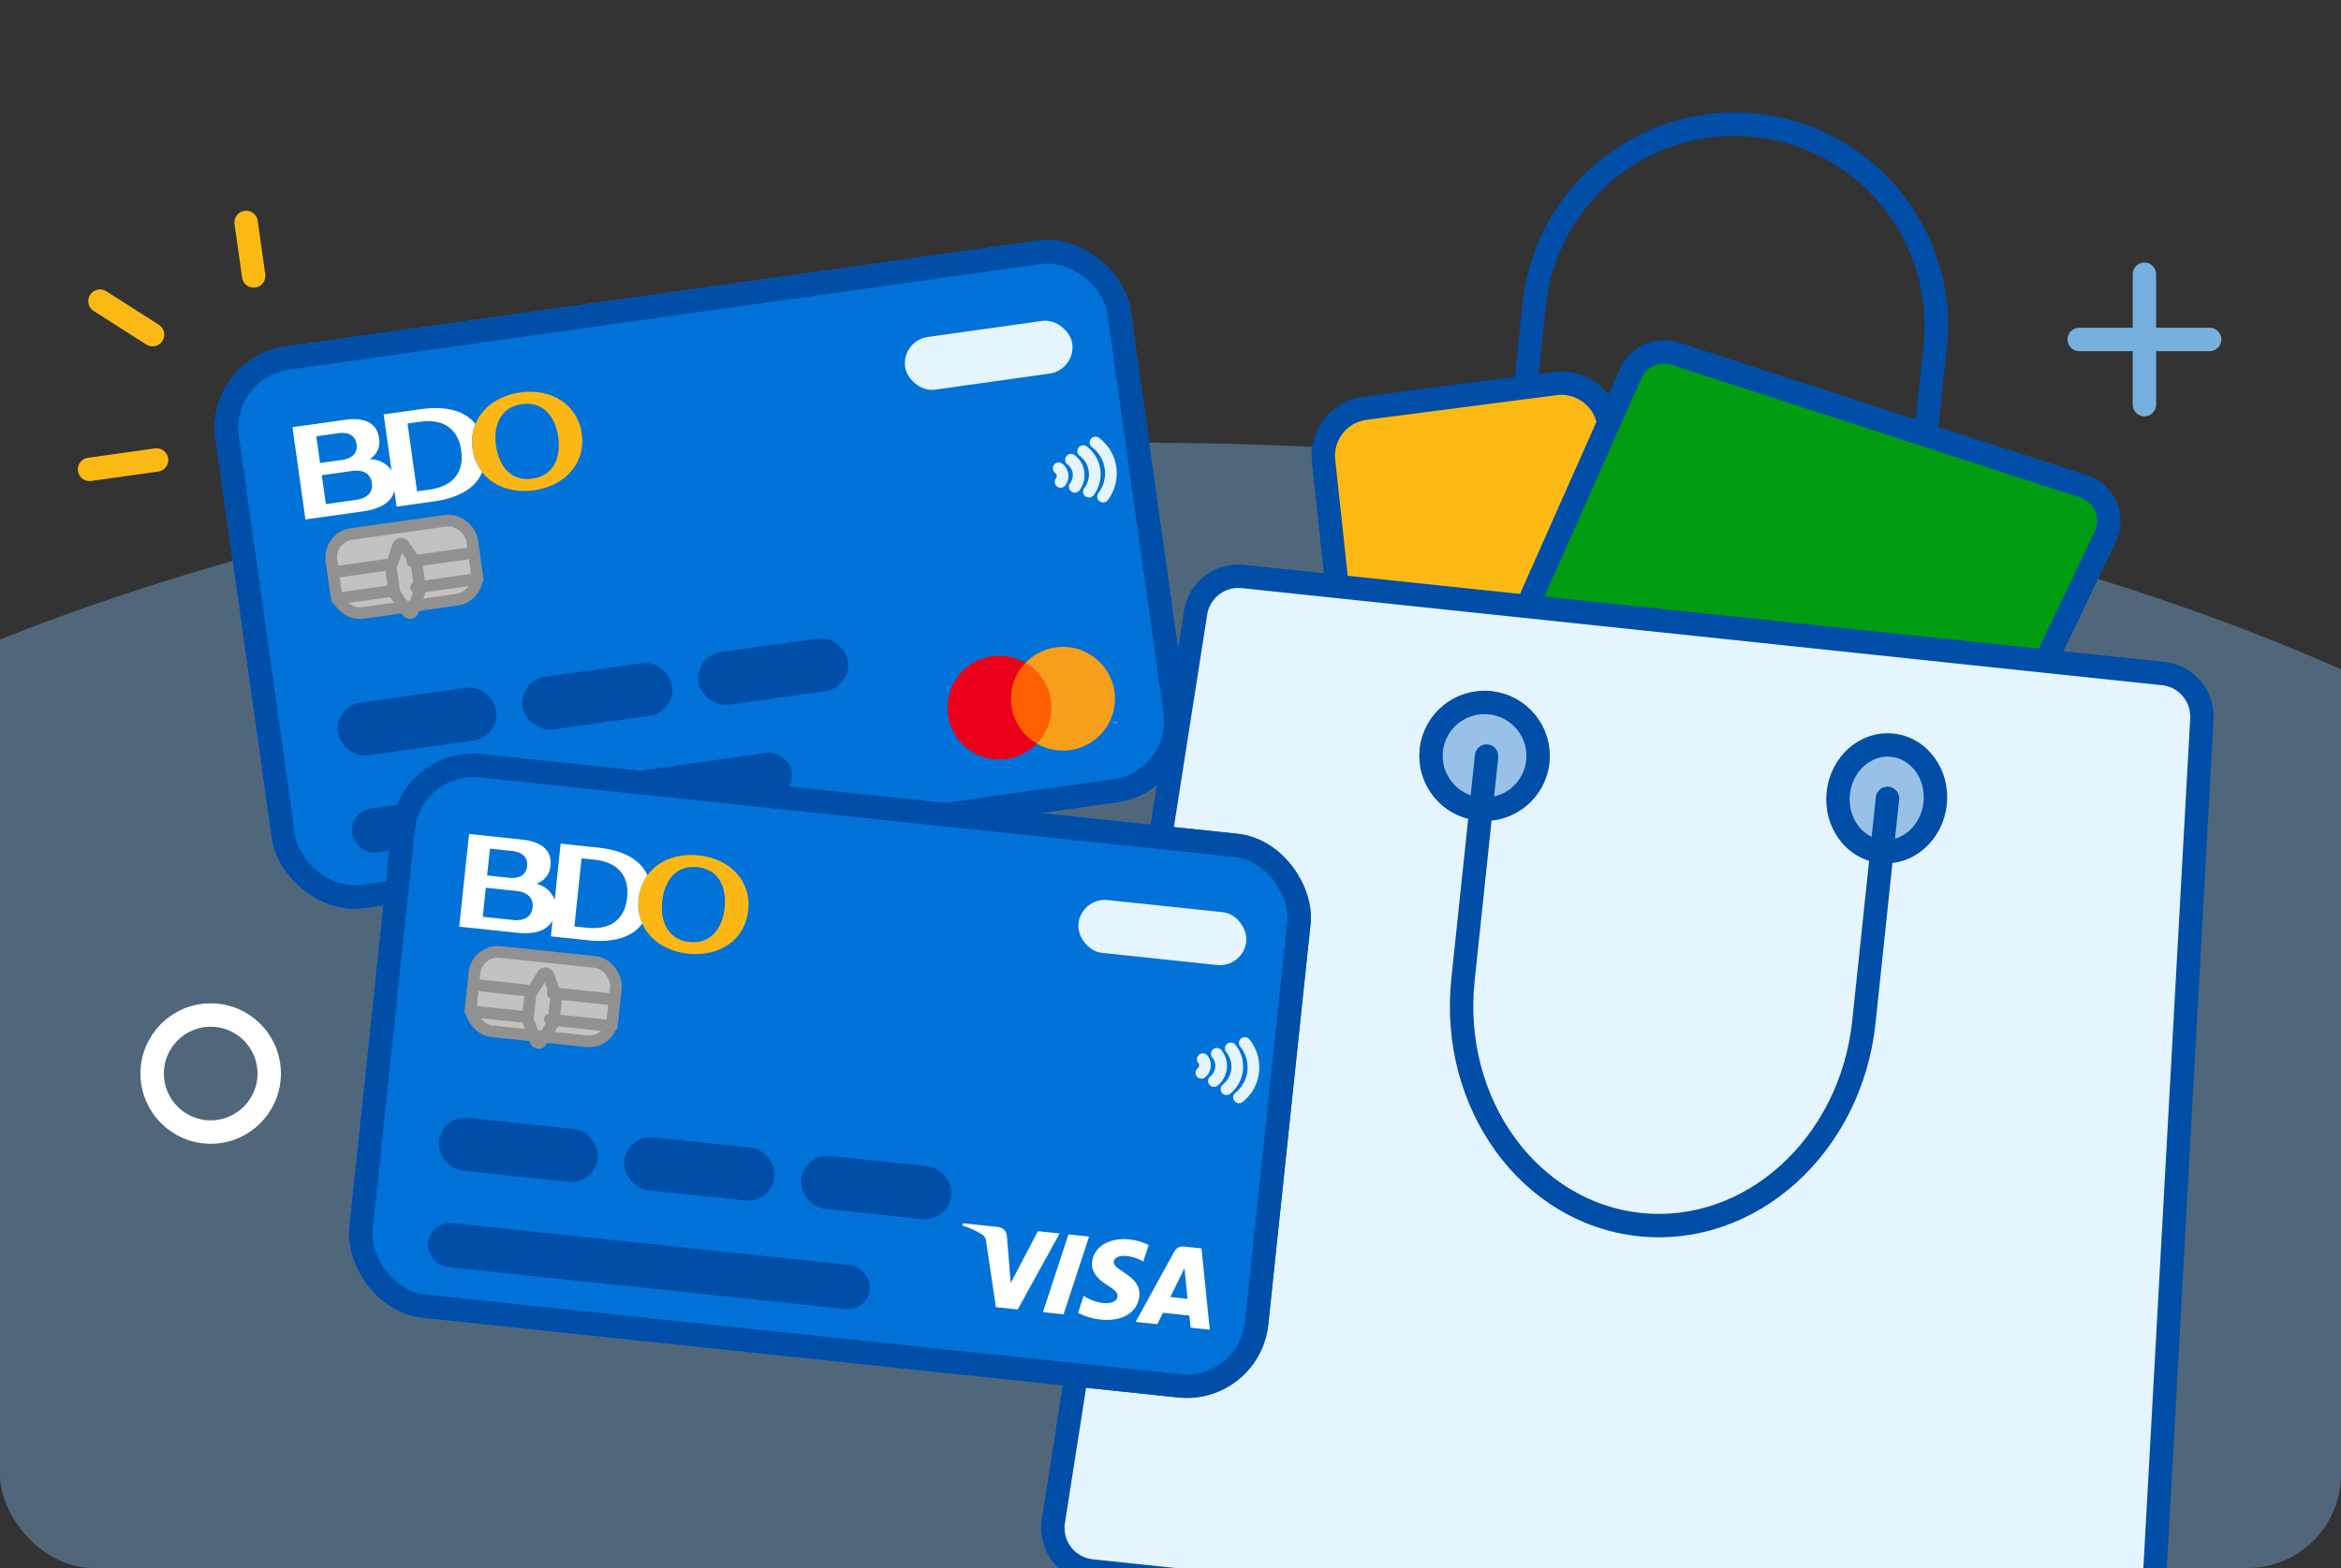 <svg xmlns="http://www.w3.org/2000/svg" xmlns:xlink="http://www.w3.org/1999/xlink" width="200" height="134" viewBox="0 0 200 134">
  <rect x="0" y="0" width="200" height="134" fill="#333333" stroke="none"/>
  <defs>
    <clipPath id="clip-path">
      <rect id="Rectangle_21544" data-name="Rectangle 21544" width="200" height="134" rx="8" transform="translate(61.58 441)" fill="#e5f5ff"/>
    </clipPath>
    <clipPath id="clip-path-2">
      <path id="Path_1" data-name="Path 1" d="M89.734,85.184H3.674A3.672,3.672,0,0,1,0,81.33L3.9,3.487A3.672,3.672,0,0,1,7.569,0h78.27a3.672,3.672,0,0,1,3.669,3.487L93.4,81.33A3.672,3.672,0,0,1,89.734,85.184Z" transform="translate(0 0)" fill="#f6f6f6" stroke="#004ea8" stroke-linecap="round" stroke-linejoin="round" stroke-width="2"/>
    </clipPath>
    <clipPath id="clip-path-3">
      <path id="Path_8495" data-name="Path 8495" d="M11.342,2.254c-.012.983.877,1.534,1.549,1.857.691.335.919.551.919.851-.006.461-.553.659-1.064.671a3.746,3.746,0,0,1-1.82-.431l-.319,1.5a5.4,5.4,0,0,0,1.97.365c1.862,0,3.076-.918,3.083-2.338.006-1.8-2.5-1.9-2.48-2.708.006-.246.24-.5.751-.569a3.311,3.311,0,0,1,1.748.305l.313-1.45A4.726,4.726,0,0,0,14.334,0c-1.754,0-2.986.93-2.992,2.254M18.984.119a.8.8,0,0,0-.751.5L15.576,6.95h1.862l.373-1.019h2.271L20.3,6.949h1.64L20.51.118H18.984m.258,1.845.534,2.564H18.3l.938-2.565M9.083.121,7.616,6.953H9.388L10.856.121H9.083m-2.619,0L4.619,4.772,3.875.818A.823.823,0,0,0,3.058.123H.042L0,.321A7.192,7.192,0,0,1,1.748.9a.751.751,0,0,1,.42.6l1.41,5.452H5.453L8.326.121H6.464" fill="#fff"/>
    </clipPath>
  </defs>
  <g id="img-debitcard-mobile" transform="translate(-61.58 -441)" clip-path="url(#clip-path)">
    <path id="Path_8891" data-name="Path 8891" d="M153.49,0c84.77,0,153.49,33.5,153.49,74.83S0,116.157,0,74.83,68.72,0,153.49,0Z" transform="translate(5.054 478.831)" fill="#7eb7eb" opacity="0.392"/>
    <g id="Group_16381" data-name="Group 16381" transform="matrix(0.995, 0.105, -0.105, 0.995, 164.683, 446.764)">
      <path id="Path_3" data-name="Path 3" d="M0,25.748V17.165A17.19,17.19,0,0,1,17.211,0h0A17.188,17.188,0,0,1,34.421,17.165v8.583" transform="translate(29.93 0)" fill="none" stroke="#004ea8" stroke-linejoin="round" stroke-width="2"/>
      <path id="Path_5" data-name="Path 5" d="M3.158,3.905,19.05.113A4.115,4.115,0,0,1,24.021,3.2l4.286,18.975a4.1,4.1,0,0,1-3.082,4.9l-16.1,3.731a4.114,4.114,0,0,1-4.953-3.133L.093,8.758A4.1,4.1,0,0,1,3.158,3.905Z" transform="translate(13.349 23.618)" fill="#fdb913" stroke="#004ea8" stroke-linecap="round" stroke-linejoin="round" stroke-width="2"/>
      <path id="Path_4" data-name="Path 4" d="M.153,21.826,6.51,2.161A3.126,3.126,0,0,1,10.134.069l35.842,7.6a3.116,3.116,0,0,1,2.3,4.089l-4.5,12.69a3.125,3.125,0,0,1-3,2.077L3.077,25.9A3.119,3.119,0,0,1,.153,21.826Z" transform="translate(32.225 20.051)" fill="#009d12" stroke="#004ea8" stroke-linecap="round" stroke-linejoin="round" stroke-width="2"/>
      <path id="Path_1-2" data-name="Path 1" d="M90.573,85.828H3.708A3.7,3.7,0,0,1,0,81.945L3.936,3.514A3.7,3.7,0,0,1,7.639,0h79a3.7,3.7,0,0,1,3.7,3.514l3.932,78.431A3.7,3.7,0,0,1,90.573,85.828Z" transform="translate(0 42.914)" fill="#e5f5ff" stroke="#004ea8" stroke-linecap="round" stroke-linejoin="round" stroke-width="2"/>
      <ellipse id="Ellipse_1" data-name="Ellipse 1" cx="4.577" cy="4.565" rx="4.577" ry="4.565" transform="translate(25.179 51.423)" fill="#99c1e7" stroke="#004ea8" stroke-linecap="round" stroke-linejoin="round" stroke-width="2"/>
      <ellipse id="Ellipse_2" data-name="Ellipse 2" cx="4.16" cy="4.565" rx="4.16" ry="4.565" transform="translate(60.126 51.423)" fill="#99c1e7" stroke="#004ea8" stroke-linecap="round" stroke-linejoin="round" stroke-width="2"/>
      <path id="Path_2" data-name="Path 2" d="M0,0V19.212C0,29.823,7.706,38.423,17.211,38.423h0c9.506,0,17.211-8.6,17.211-19.212V0" transform="translate(29.93 55.987)" fill="none" stroke="#004ea8" stroke-linecap="round" stroke-linejoin="round" stroke-width="2"/>
    </g>
    <g id="Group_17357" data-name="Group 17357" transform="translate(66.581 462.264) rotate(-8)">
      <g id="Group_17040" data-name="Group 17040" transform="translate(11.03 10.963)">
        <g id="Rectangle_21363" data-name="Rectangle 21363" transform="translate(0 0)" fill="#0072d8" stroke="#004ea8" stroke-linecap="round" stroke-linejoin="round" stroke-width="2">
          <rect width="78.931" height="48.467" rx="7" stroke="none"/>
          <rect x="1" y="1" width="76.931" height="46.467" rx="6" fill="none"/>
        </g>
        <g id="BDOonBlue" transform="translate(6.639 6.68)">
          <g id="Group_4058" data-name="Group 4058" transform="translate(14.982 0)">
            <path id="Path_964" data-name="Path 964" d="M4.7,0C2.09,0,0,1.619,0,4.223S2.092,8.448,4.707,8.449s4.707-1.62,4.706-4.223S7.32,0,4.7,0Zm0,7.441c-1.886,0-2.68-1.517-2.681-3.218S2.819,1.007,4.7,1.008,7.386,2.524,7.386,4.225,6.592,7.442,4.707,7.441Z" transform="translate(0 0)" fill="#fcb715"/>
          </g>
          <path id="Path_965" data-name="Path 965" d="M11.055,0H7.866l0,4.83a2.211,2.211,0,0,0-1.721-1.2A1.74,1.74,0,0,0,7.2,1.971C7.2.781,6.411,0,4.541,0h0L0,0,0,7.961l4.954,0c1.472,0,2.521-.406,2.912-1.361V7.964h3.187c2.22,0,3.729-.657,4.459-1.9a4.122,4.122,0,0,1-.534-2.078,4.1,4.1,0,0,1,.534-2.08C14.785.663,13.276,0,11.055,0ZM1.907,1.055H3.79c.965,0,1.429.453,1.43,1.152S4.756,3.358,3.79,3.358H1.909v-2.3Zm2.6,5.853H1.912V4.413H4.506c1.046,0,1.548.489,1.548,1.247S5.553,6.908,4.507,6.908Zm6.326,0H9.778l0-5.852h1.056C13.089,1.059,14,2.305,14,3.985s-.908,2.926-3.167,2.925Z" transform="translate(0 0.234)" fill="#fff"/>
        </g>
        <rect id="Rectangle_21364" data-name="Rectangle 21364" width="13.66" height="4.546" rx="2.273" transform="translate(6.84 31.033)" fill="#004ea8"/>
        <rect id="Rectangle_21365" data-name="Rectangle 21365" width="12.901" height="4.546" rx="2.273" transform="translate(22.775 31.039)" fill="#004ea8"/>
        <rect id="Rectangle_21366" data-name="Rectangle 21366" width="12.901" height="4.546" rx="2.273" transform="translate(37.95 31.044)" fill="#004ea8"/>
        <rect id="Rectangle_21368" data-name="Rectangle 21368" width="14.418" height="4.546" rx="2.273" transform="translate(59.187 6.833)" fill="#e5f5ff"/>
        <rect id="Rectangle_21369" data-name="Rectangle 21369" width="37.94" height="3.798" rx="1.899" transform="translate(6.844 40.115)" fill="#004ea8"/>
        <g id="Group_17038" data-name="Group 17038" transform="translate(8.353 16.654)">
          <rect id="Rectangle_21370" data-name="Rectangle 21370" width="12.143" height="6.816" rx="2" transform="translate(0 0)" fill="#c2c2c1" stroke="#919191" stroke-linecap="round" stroke-linejoin="round" stroke-width="1"/>
          <g id="Group_17037" data-name="Group 17037" transform="translate(4.944 1.412)">
            <path id="Path_8525" data-name="Path 8525" d="M1.35,5.825l.868-1.732V1.881L1.348.148a.269.269,0,0,0-.481,0L0,1.88V4.092L.87,5.825A.269.269,0,0,0,1.35,5.825Z" transform="translate(0 0)" fill="none" stroke="#919191" stroke-linecap="round" stroke-linejoin="round" stroke-width="1"/>
          </g>
          <line id="Line_2275" data-name="Line 2275" x2="4.553" y2="0.002" transform="translate(0.001 3.027)" fill="none" stroke="#919191" stroke-linecap="round" stroke-linejoin="round" stroke-width="1"/>
          <line id="Line_2276" data-name="Line 2276" x2="4.553" y2="0.002" transform="translate(0.002 5.298)" fill="none" stroke="#919191" stroke-linecap="round" stroke-linejoin="round" stroke-width="1"/>
          <line id="Line_2277" data-name="Line 2277" x2="5.311" y2="0.002" transform="translate(6.83 3.03)" fill="none" stroke="#919191" stroke-linecap="round" stroke-linejoin="round" stroke-width="1"/>
          <line id="Line_2278" data-name="Line 2278" x2="5.311" y2="0.002" transform="translate(6.831 5.3)" fill="none" stroke="#919191" stroke-linecap="round" stroke-linejoin="round" stroke-width="1"/>
        </g>
        <g id="Group_17039" data-name="Group 17039" transform="translate(70.977 17.757)">
          <path id="Path_8526" data-name="Path 8526" d="M0,1.167A.821.821,0,0,0,.242.583.822.822,0,0,0,0,0" transform="translate(0 1.749)" fill="none" stroke="#e5f5ff" stroke-linecap="round" stroke-linejoin="round" stroke-width="1"/>
          <path id="Path_8527" data-name="Path 8527" d="M0,2.334A1.644,1.644,0,0,0,.485,1.167,1.644,1.644,0,0,0,0,0" transform="translate(1.139 1.166)" fill="none" stroke="#e5f5ff" stroke-linecap="round" stroke-linejoin="round" stroke-width="1"/>
          <path id="Path_8528" data-name="Path 8528" d="M0,3.5A2.464,2.464,0,0,0,.727,1.751,2.468,2.468,0,0,0,0,0" transform="translate(2.278 0.583)" fill="none" stroke="#e5f5ff" stroke-linecap="round" stroke-linejoin="round" stroke-width="1"/>
          <path id="Path_8529" data-name="Path 8529" d="M0,4.668A3.282,3.282,0,0,0,.97,2.334,3.287,3.287,0,0,0,0,0" transform="translate(3.417 0)" fill="none" stroke="#e5f5ff" stroke-linecap="round" stroke-linejoin="round" stroke-width="1"/>
        </g>
      </g>
      <g id="Group_17041" data-name="Group 17041" transform="translate(0 0)">
        <line id="Line_2279" data-name="Line 2279" x1="0.002" y1="4.614" transform="translate(16.185 0)" fill="none" stroke="#fdb913" stroke-linecap="round" stroke-width="2"/>
        <line id="Line_2280" data-name="Line 2280" x1="4.049" y1="3.462" transform="translate(2.886 4.92)" fill="none" stroke="#fdb913" stroke-linecap="round" stroke-width="2"/>
        <line id="Line_2281" data-name="Line 2281" x2="5.783" y2="0.002" transform="translate(0 19.034)" fill="none" stroke="#fdb913" stroke-linecap="round" stroke-width="2"/>
      </g>
      <g id="Mastercard-Logo.wine" transform="translate(69.7 45.587)">
        <path id="rect887" d="M0,0,4.275,0l0,6.965L0,6.965Z" transform="translate(5.047 0.946)" fill="#ff5f00"/>
        <path id="path889" d="M5.488,4.429A4.414,4.414,0,0,1,7.183.948a4.433,4.433,0,1,0,0,6.965,4.421,4.421,0,0,1-1.7-3.484Z" transform="translate(0 0)" fill="#eb001b"/>
        <path id="path891" d="M.085.172V.03H.147V0H0V.03H.058V.172Zm.285,0V0H.326L.274.123.222,0H.178V.172H.21V.042L.258.154H.291L.339.042v.13Z" transform="translate(13.861 7.005)" fill="#f79e1b"/>
        <path id="path893" d="M7.186,4.432A4.439,4.439,0,0,1,0,7.911,4.422,4.422,0,0,0,1.7,4.429,4.429,4.429,0,0,0,0,.946,4.444,4.444,0,0,1,7.186,4.431Z" transform="translate(7.183 0)" fill="#f79e1b"/>
      </g>
    </g>
    <g id="Group_17358" data-name="Group 17358" transform="matrix(0.995, 0.105, -0.105, 0.995, 95.775, 504.704)">
      <g id="Group_17040-2" data-name="Group 17040" transform="translate(0 0)">
        <g id="Rectangle_21363-2" data-name="Rectangle 21363" transform="translate(0 0)" fill="#0072d8" stroke="#004ea8" stroke-linecap="round" stroke-linejoin="round" stroke-width="2">
          <rect width="78.901" height="48.415" rx="7" stroke="none"/>
          <rect x="1" y="1" width="76.901" height="46.415" rx="6" fill="none"/>
        </g>
        <g id="BDOonBlue-2" data-name="BDOonBlue" transform="translate(6.633 6.663)">
          <g id="Group_4058-2" data-name="Group 4058" transform="translate(14.982 0)">
            <path id="Path_964-2" data-name="Path 964" d="M4.707,0C2.092,0,0,1.622,0,4.225S2.089,8.449,4.7,8.449,9.413,6.826,9.413,4.223,7.323,0,4.707,0Zm0,7.441c-1.886,0-2.679-1.515-2.679-3.216s.795-3.216,2.68-3.217,2.68,1.514,2.68,3.215S6.59,7.44,4.7,7.441Z" transform="translate(0 0)" fill="#fcb715"/>
          </g>
          <path id="Path_965-2" data-name="Path 965" d="M11.057,0H7.869v4.83a2.208,2.208,0,0,0-1.721-1.2A1.742,1.742,0,0,0,7.2,1.971C7.205.781,6.414,0,4.543,0H0l0,7.96H4.954c1.472,0,2.521-.407,2.913-1.363V7.962h3.187c2.22,0,3.729-.66,4.46-1.9a4.118,4.118,0,0,1-.533-2.078,4.106,4.106,0,0,1,.536-2.08C14.787.658,13.278,0,11.057,0ZM1.909,1.058H3.791c.965,0,1.429.452,1.429,1.151S4.756,3.359,3.791,3.36H1.909v-2.3ZM4.5,6.909H1.91V4.416h2.6c1.046,0,1.548.488,1.548,1.246S5.551,6.909,4.5,6.909Zm6.326,0H9.776l0-5.852h1.056C13.091,1.055,14,2.3,14,3.98s-.909,2.927-3.169,2.927Z" transform="translate(0 0.242)" fill="#fff"/>
        </g>
        <rect id="Rectangle_21364-2" data-name="Rectangle 21364" width="13.657" height="4.537" rx="2.269" transform="translate(6.821 31.028)" fill="#004ea8"/>
        <rect id="Rectangle_21365-2" data-name="Rectangle 21365" width="12.898" height="4.537" rx="2.269" transform="translate(22.755 31.024)" fill="#004ea8"/>
        <rect id="Rectangle_21366-2" data-name="Rectangle 21366" width="12.898" height="4.537" rx="2.269" transform="translate(37.931 31.019)" fill="#004ea8"/>
        <rect id="Rectangle_21368-2" data-name="Rectangle 21368" width="14.416" height="4.537" rx="2.268" transform="translate(59.184 6.795)" fill="#e5f5ff"/>
        <rect id="Rectangle_21369-2" data-name="Rectangle 21369" width="37.939" height="3.774" rx="1.887" transform="translate(6.818 40.11)" fill="#004ea8"/>
        <g id="Group_17038-2" data-name="Group 17038" transform="translate(8.341 16.648)">
          <rect id="Rectangle_21370-2" data-name="Rectangle 21370" width="12.139" height="6.808" rx="2" transform="translate(0.001 0)" fill="#c2c2c1" stroke="#919191" stroke-linecap="round" stroke-linejoin="round" stroke-width="1"/>
          <g id="Group_17037-2" data-name="Group 17037" transform="translate(4.943 1.409)">
            <path id="Path_8525-2" data-name="Path 8525" d="M1.349,5.825l.869-1.733V1.88L1.35.148a.269.269,0,0,0-.481,0L0,1.881V4.093L.868,5.825A.269.269,0,0,0,1.349,5.825Z" transform="translate(0 0)" fill="none" stroke="#919191" stroke-linecap="round" stroke-linejoin="round" stroke-width="1"/>
          </g>
          <line id="Line_2275-2" data-name="Line 2275" y1="0.001" x2="4.553" transform="translate(0.001 3.026)" fill="none" stroke="#919191" stroke-linecap="round" stroke-linejoin="round" stroke-width="1"/>
          <line id="Line_2276-2" data-name="Line 2276" y1="0.001" x2="4.553" transform="translate(0 5.297)" fill="none" stroke="#919191" stroke-linecap="round" stroke-linejoin="round" stroke-width="1"/>
          <line id="Line_2277-2" data-name="Line 2277" y1="0.001" x2="5.312" transform="translate(6.83 3.024)" fill="none" stroke="#919191" stroke-linecap="round" stroke-linejoin="round" stroke-width="1"/>
          <line id="Line_2278-2" data-name="Line 2278" y1="0.001" x2="5.312" transform="translate(6.829 5.294)" fill="none" stroke="#919191" stroke-linecap="round" stroke-linejoin="round" stroke-width="1"/>
        </g>
        <g id="Group_17039-2" data-name="Group 17039" transform="translate(70.966 17.709)">
          <path id="Path_8526-2" data-name="Path 8526" d="M0,1.167A.822.822,0,0,0,.242.583.821.821,0,0,0,0,0" transform="translate(0 1.752)" fill="none" stroke="#e5f5ff" stroke-linecap="round" stroke-linejoin="round" stroke-width="1"/>
          <path id="Path_8527-2" data-name="Path 8527" d="M0,2.334A1.646,1.646,0,0,0,.485,1.167,1.642,1.642,0,0,0,0,0" transform="translate(1.139 1.168)" fill="none" stroke="#e5f5ff" stroke-linecap="round" stroke-linejoin="round" stroke-width="1"/>
          <path id="Path_8528-2" data-name="Path 8528" d="M0,3.5A2.467,2.467,0,0,0,.727,1.75,2.464,2.464,0,0,0,0,0" transform="translate(2.278 0.584)" fill="none" stroke="#e5f5ff" stroke-linecap="round" stroke-linejoin="round" stroke-width="1"/>
          <path id="Path_8529-2" data-name="Path 8529" d="M0,4.668A3.287,3.287,0,0,0,.97,2.334,3.283,3.283,0,0,0,0,0" transform="translate(3.417 0)" fill="none" stroke="#e5f5ff" stroke-linecap="round" stroke-linejoin="round" stroke-width="1"/>
        </g>
        <g id="XMLID_1_" transform="translate(52.039 35.426)">
          <g id="XMLID_2_" transform="translate(0 0)">
            <g id="Group_17020" data-name="Group 17020" transform="translate(0 0)" clip-path="url(#clip-path-3)">
              <path id="Path_8494" data-name="Path 8494" d="M0,7.939,21.605,0l4.91,13.313L4.91,21.252" transform="translate(-2.295 -7.096)" fill="#fff"/>
            </g>
          </g>
        </g>
      </g>
    </g>
    <g id="Group_1" data-name="Group 1" transform="translate(239.215 464.437)">
      <line id="Line_1" data-name="Line 1" y2="11.141" transform="translate(5.57 0)" fill="none" stroke="#76b0de" stroke-linecap="round" stroke-linejoin="round" stroke-width="2"/>
      <line id="Line_2" data-name="Line 2" x1="11.141" transform="translate(0 5.571)" fill="none" stroke="#76b0de" stroke-linecap="round" stroke-linejoin="round" stroke-width="2"/>
    </g>
    <g id="Ellipse_2046" data-name="Ellipse 2046" transform="translate(73.58 526.744)" fill="none" stroke="#fff" stroke-width="2">
      <circle cx="6" cy="6" r="6" stroke="none"/>
      <circle cx="6" cy="6" r="5" fill="none"/>
    </g>
  </g>
</svg>
